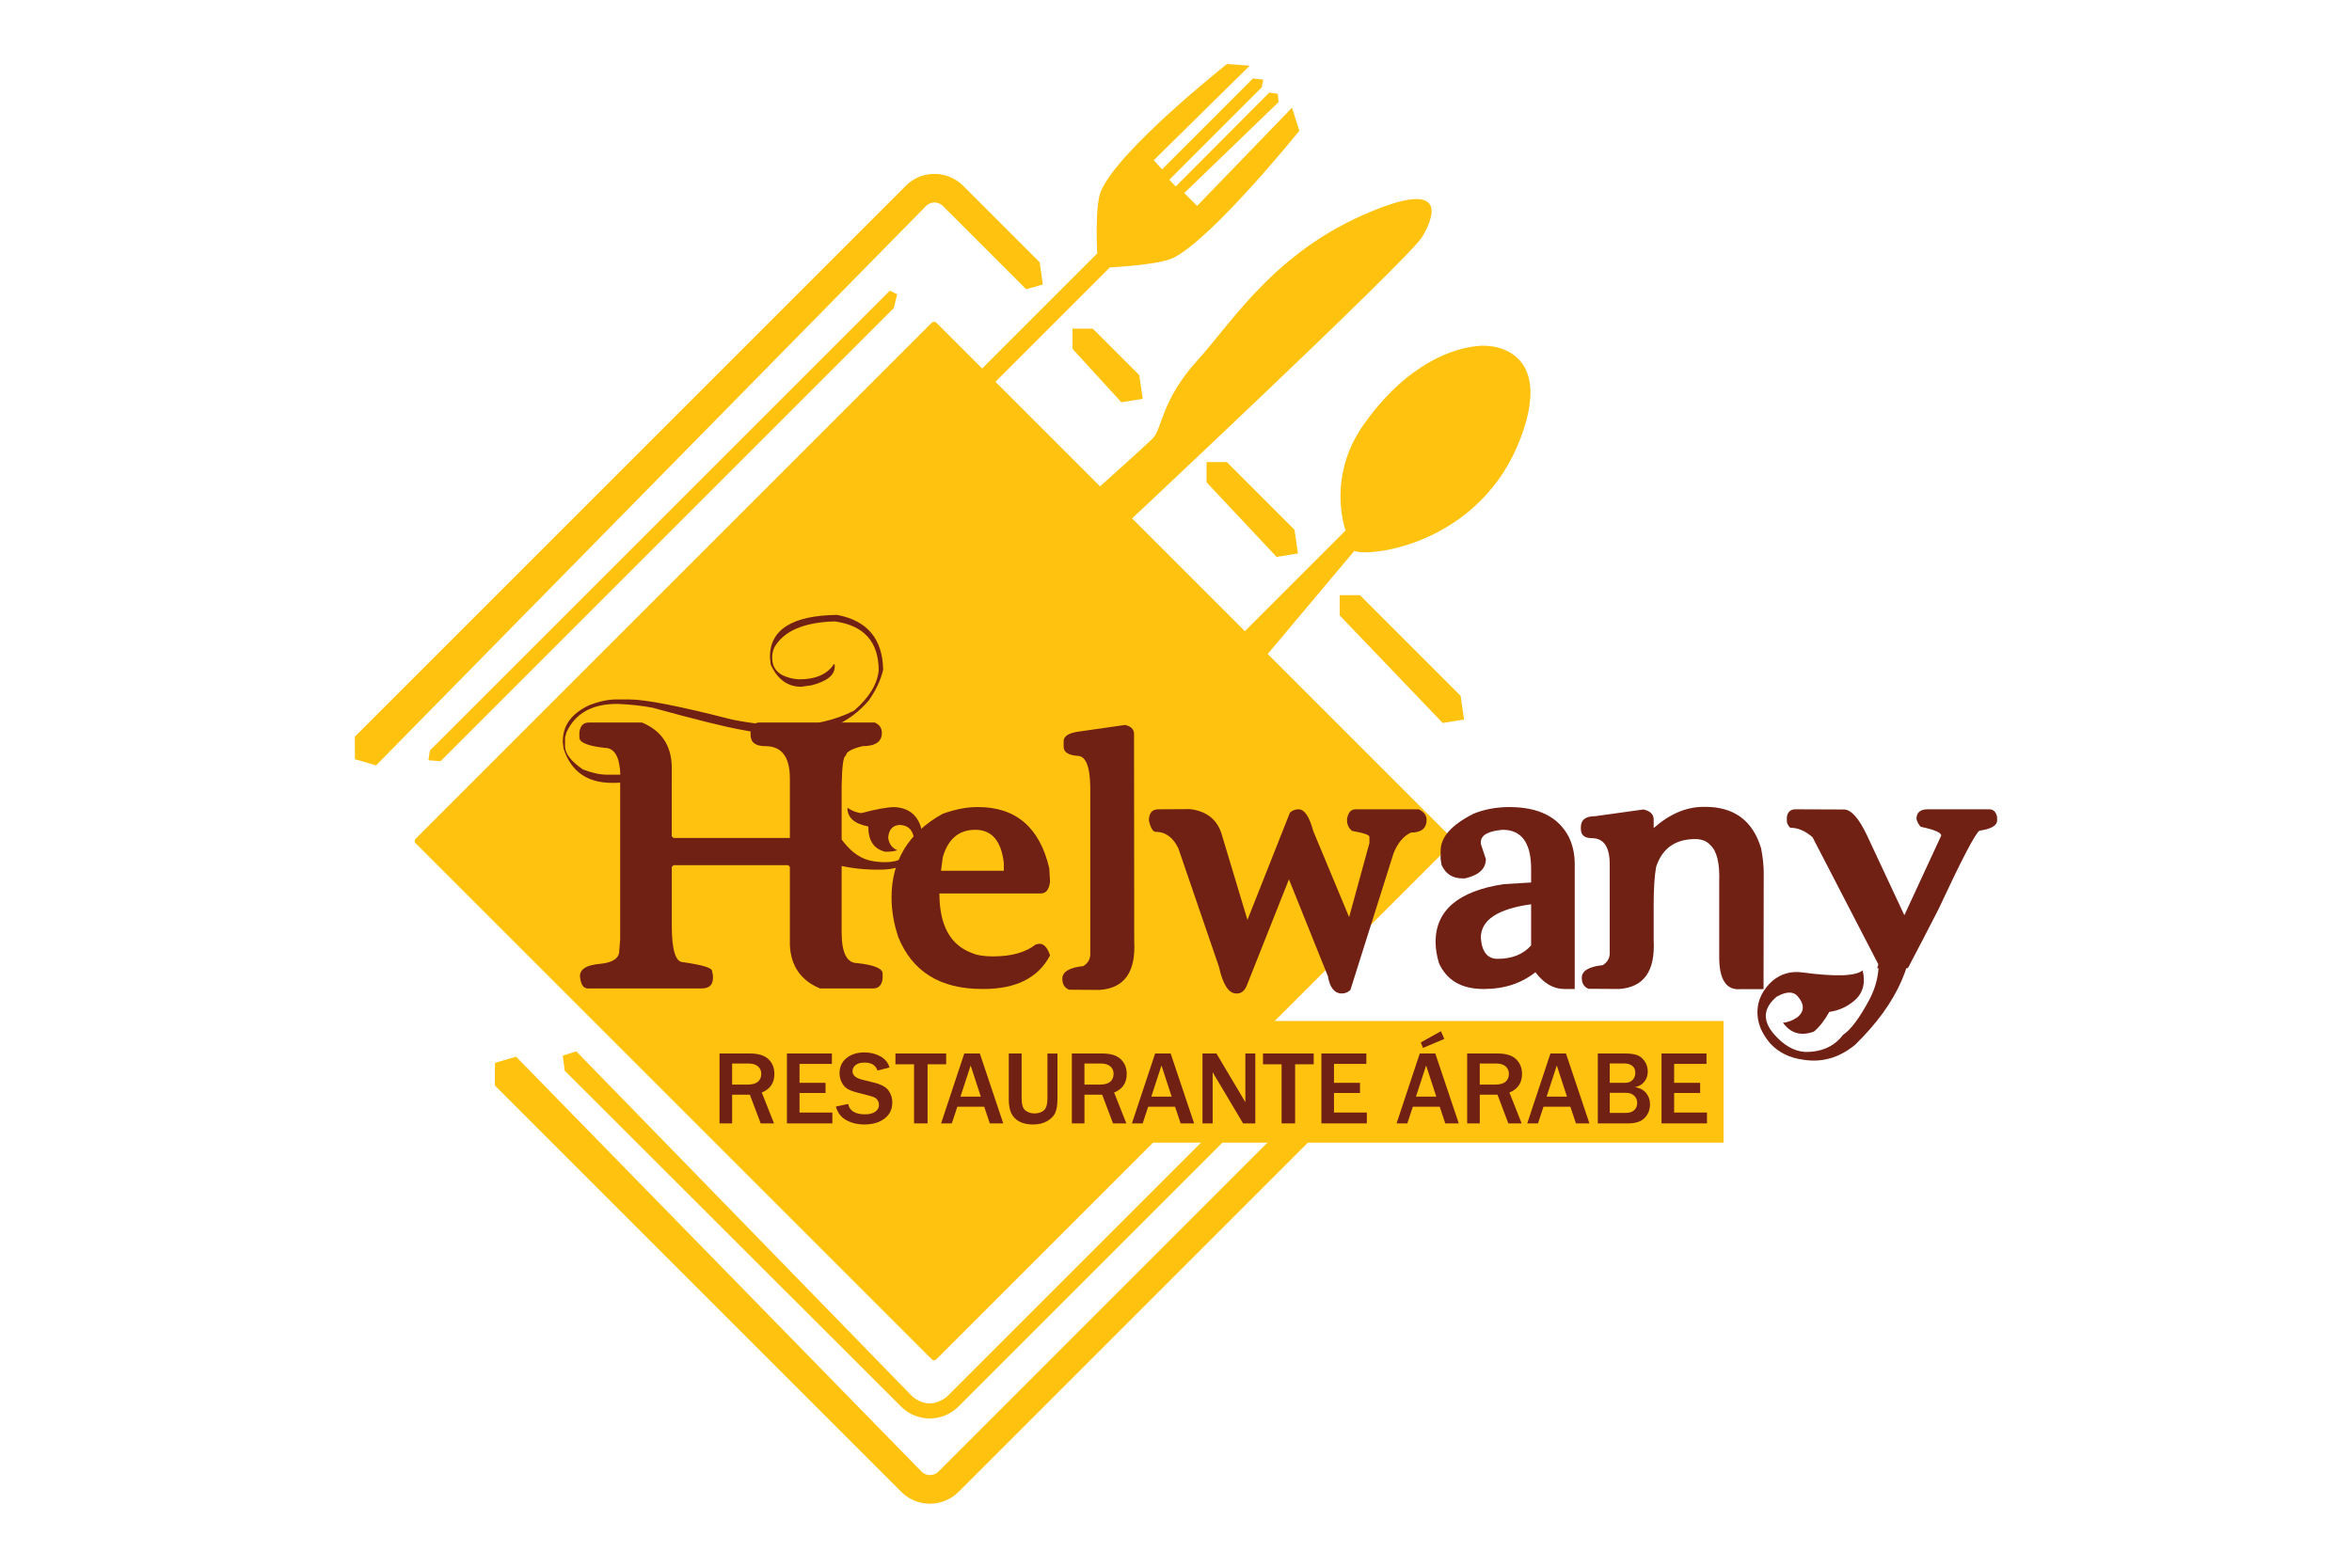 <?xml version="1.0" encoding="utf-8"?>
<!-- Generator: Adobe Illustrator 17.0.0, SVG Export Plug-In . SVG Version: 6.00 Build 0)  -->
<!DOCTYPE svg PUBLIC "-//W3C//DTD SVG 1.1//EN" "http://www.w3.org/Graphics/SVG/1.1/DTD/svg11.dtd">
<svg version="1.1" id="Layer_1" xmlns="http://www.w3.org/2000/svg" xmlns:xlink="http://www.w3.org/1999/xlink" x="0px" y="0px"
	 width="150px" height="100px" viewBox="0 0 150 100" enable-background="new 0 0 150 100" xml:space="preserve">
<g>
	<g>
		<path fill="#FFC20E" d="M78.255,4.081c0,0-6.919,5.465-8.043,8.114c-0.4,0.941-0.236,3.973-0.236,3.973L59.014,27.129l0.848,0.848
			l10.92-10.92c0,0,3.146-0.15,4.061-0.615c2.54-1.291,8.022-8.099,8.022-8.099L82.399,6.87l-6.052,6.263l-0.82-0.82l6.018-5.803
			l-0.057-0.532l-0.543-0.068l-5.965,5.986l-0.404-0.432l5.894-5.894l0.093-0.492l-0.656-0.071l-5.796,5.796l-0.529-0.585
			l6.119-6.026L78.255,4.081z"/>
		<path fill="#FFC20E" d="M90.699,15.116c0.361-0.597,2.053-3.611-2.547-1.901c-6.656,2.475-9.465,7.222-11.783,9.769
			c-2.319,2.547-2.243,4.371-2.851,4.979c-0.608,0.608-4.105,3.725-4.105,3.725l1.748,2.357
			C71.162,34.045,89.825,16.56,90.699,15.116z"/>
		<path fill="#FFC20E" d="M94.196,22.072c1.587-0.171,4.761,0.655,2.775,5.892c-2.509,6.614-9.388,7.602-10.605,7.182l-6.576,7.832
			l-1.558-1.558l7.583-7.583c0,0-1.235-3.334,1.121-6.709C89.293,23.752,92.041,22.303,94.196,22.072z"/>
	</g>
	<path fill="#FFC20E" d="M59.428,86.712L26.504,53.788c-0.078-0.078-0.078-0.205,0-0.283l32.924-32.924
		c0.078-0.078,0.205-0.078,0.283,0l32.924,32.924c0.078,0.078,0.078,0.205,0,0.283L59.71,86.712
		C59.632,86.79,59.506,86.79,59.428,86.712z"/>
	<path fill="#FFC20E" d="M31.559,69.24c9.187,9.187,20.501,20.501,25.921,25.921c0.131,0.131,0.337,0.31,0.625,0.461
		c0.375,0.197,0.789,0.296,1.203,0.296c0.662,0,1.324-0.252,1.829-0.757l22.573-22.573l0.203-1.418l-1.064-0.302L59.848,93.871
		c-0.194,0.194-0.421,0.223-0.538,0.223c-0.118,0-0.344-0.029-0.538-0.223l-25.86-26.469l-1.346,0.396L31.559,69.24z"/>
	<path fill="#FFC20E" d="M22.637,48.427l1.346,0.396L59.058,13.14c0.194-0.194,0.421-0.223,0.538-0.223
		c0.118,0,0.344,0.029,0.538,0.223l5.31,5.31l1.064-0.302l-0.203-1.418l-4.88-4.88c-0.505-0.505-1.167-0.757-1.829-0.757
		c-0.414,0-0.828,0.099-1.203,0.296c-0.288,0.151-0.494,0.33-0.625,0.461c-5.42,5.42-25.949,25.949-35.136,35.136L22.637,48.427z"/>
	<polygon fill="#FFC20E" points="68.403,22.256 71.514,25.66 72.877,25.439 72.656,23.928 69.693,20.965 68.403,20.965 	"/>
	<polygon fill="#FFC20E" points="76.95,30.766 81.416,35.524 82.778,35.304 82.557,33.793 78.241,29.476 76.95,29.476 	"/>
	<polygon fill="#FFC20E" points="85.439,39.255 92.008,46.116 93.371,45.896 93.15,44.385 86.73,37.965 85.439,37.965 	"/>
	<path fill="#FFC20E" d="M36.011,68.293c9.187,9.187,16.037,16.008,21.457,21.429c0.131,0.131,0.337,0.31,0.625,0.461
		c0.375,0.197,0.789,0.296,1.203,0.296c0.662,0,1.324-0.252,1.829-0.757l20.794-20.794l0.216-0.886l-0.468-0.226L60.443,89.039
		c-0.194,0.194-0.684,0.482-1.147,0.482c-0.49,0-0.953-0.288-1.147-0.482L36.754,67.064l-0.86,0.273L36.011,68.293z"/>
	<polygon fill="#FFC20E" points="28.1,48.555 57,19.655 57.216,18.769 56.748,18.543 27.418,47.873 27.324,48.495 	"/>
	<rect x="49.308" y="65.128" fill="#FFC20E" width="60.611" height="7.758"/>
	<g>
		<path fill="#712014" d="M49.363,71.659h-0.849l-0.692-1.832h-1.13v1.832h-0.804v-4.459h1.934c0.538,0,0.933,0.121,1.186,0.364
			c0.253,0.243,0.379,0.557,0.379,0.942c0,0.573-0.268,0.967-0.804,1.182L49.363,71.659z M46.691,69.183h1
			c0.29,0,0.505-0.061,0.647-0.183c0.142-0.122,0.212-0.29,0.212-0.503c0-0.196-0.07-0.354-0.209-0.475
			c-0.139-0.121-0.334-0.181-0.585-0.181h-1.065V69.183z"/>
		<path fill="#712014" d="M53.084,71.659h-2.897v-4.459h2.868v0.663H50.99v1.209h1.659v0.647H50.99v1.248h2.094V71.659z"/>
		<path fill="#712014" d="M53.309,70.585l0.781-0.167c0.094,0.442,0.453,0.663,1.078,0.663c0.285,0,0.505-0.057,0.658-0.17
			c0.154-0.113,0.23-0.254,0.23-0.421c0-0.122-0.035-0.235-0.105-0.338c-0.07-0.103-0.219-0.185-0.447-0.243l-0.853-0.222
			c-0.292-0.076-0.507-0.163-0.647-0.26c-0.139-0.097-0.251-0.234-0.335-0.41c-0.084-0.176-0.126-0.365-0.126-0.565
			c0-0.399,0.148-0.718,0.444-0.959c0.296-0.241,0.675-0.361,1.137-0.361c0.383,0,0.726,0.084,1.027,0.252
			c0.302,0.168,0.494,0.405,0.577,0.712l-0.764,0.189c-0.118-0.338-0.392-0.506-0.823-0.506c-0.25,0-0.442,0.052-0.573,0.157
			c-0.132,0.105-0.198,0.237-0.198,0.399c0,0.255,0.207,0.433,0.621,0.536l0.758,0.189c0.459,0.115,0.768,0.286,0.924,0.511
			c0.157,0.225,0.235,0.474,0.235,0.746c0,0.438-0.165,0.782-0.495,1.034c-0.33,0.252-0.757,0.377-1.282,0.377
			c-0.442,0-0.829-0.093-1.161-0.278C53.638,71.265,53.418,70.977,53.309,70.585z"/>
		<path fill="#712014" d="M59.156,71.659h-0.862v-3.77h-1.186v-0.689h3.234v0.689h-1.186V71.659z"/>
		<path fill="#712014" d="M63.984,71.659h-0.859l-0.356-1.062h-1.715l-0.35,1.062h-0.686l1.48-4.459h0.99L63.984,71.659z
			 M62.553,69.954l-0.65-1.989l-0.65,1.989H62.553z"/>
		<path fill="#712014" d="M67.44,67.201v2.865c0,0.388-0.044,0.686-0.131,0.895c-0.087,0.209-0.255,0.389-0.505,0.541
			c-0.249,0.151-0.554,0.227-0.913,0.227c-0.364,0-0.663-0.065-0.897-0.196c-0.234-0.131-0.402-0.31-0.505-0.537
			c-0.102-0.228-0.154-0.518-0.154-0.871v-2.924h0.82v2.865c0,0.392,0.082,0.65,0.247,0.773c0.164,0.123,0.355,0.185,0.573,0.185
			c0.25,0,0.451-0.066,0.601-0.198c0.15-0.132,0.225-0.385,0.225-0.759v-2.865H67.44z"/>
		<path fill="#712014" d="M71.833,71.659h-0.849l-0.692-1.832h-1.13v1.832h-0.804v-4.459h1.934c0.538,0,0.933,0.121,1.186,0.364
			c0.253,0.243,0.379,0.557,0.379,0.942c0,0.573-0.268,0.967-0.804,1.182L71.833,71.659z M69.161,69.183h1
			c0.29,0,0.505-0.061,0.647-0.183c0.141-0.122,0.212-0.29,0.212-0.503c0-0.196-0.07-0.354-0.209-0.475
			c-0.139-0.121-0.334-0.181-0.585-0.181h-1.065V69.183z"/>
		<path fill="#712014" d="M76.155,71.659h-0.859l-0.356-1.062h-1.715l-0.35,1.062h-0.686l1.48-4.459h0.99L76.155,71.659z
			 M74.724,69.954l-0.65-1.989l-0.65,1.989H74.724z"/>
		<path fill="#712014" d="M80.058,71.659h-0.781l-1.692-2.848c-0.026-0.044-0.069-0.114-0.127-0.212
			c-0.026-0.044-0.066-0.112-0.121-0.206v3.266h-0.647v-4.459h0.888l1.561,2.626c0.013,0.022,0.108,0.182,0.284,0.48v-3.106h0.634
			V71.659z"/>
		<path fill="#712014" d="M82.596,71.659h-0.862v-3.77h-1.186v-0.689h3.234v0.689h-1.186V71.659z"/>
		<path fill="#712014" d="M87.169,71.659h-2.897v-4.459h2.868v0.663h-2.064v1.209h1.659v0.647h-1.659v1.248h2.094V71.659z"/>
		<path fill="#712014" d="M93.033,71.659h-0.859l-0.356-1.062h-1.715l-0.35,1.062h-0.686l1.48-4.459h0.99L93.033,71.659z
			 M91.602,69.954l-0.65-1.989l-0.65,1.989H91.602z M91.896,65.78l0.216,0.49l-1.362,0.575l-0.137-0.35L91.896,65.78z"/>
		<path fill="#712014" d="M97.044,71.659h-0.849l-0.692-1.832h-1.13v1.832h-0.804v-4.459h1.934c0.538,0,0.933,0.121,1.186,0.364
			c0.253,0.243,0.379,0.557,0.379,0.942c0,0.573-0.268,0.967-0.804,1.182L97.044,71.659z M94.372,69.183h1
			c0.29,0,0.505-0.061,0.647-0.183c0.141-0.122,0.212-0.29,0.212-0.503c0-0.196-0.07-0.354-0.209-0.475
			c-0.139-0.121-0.334-0.181-0.585-0.181h-1.065V69.183z"/>
		<path fill="#712014" d="M101.366,71.659h-0.859l-0.356-1.062h-1.715l-0.35,1.062H97.4l1.48-4.459h0.99L101.366,71.659z
			 M99.935,69.954l-0.65-1.989l-0.65,1.989H99.935z"/>
		<path fill="#712014" d="M101.901,71.659v-4.459h1.738c0.294,0,0.538,0.031,0.732,0.091s0.361,0.188,0.503,0.382
			c0.142,0.194,0.212,0.421,0.212,0.683c0,0.246-0.072,0.46-0.216,0.642c-0.144,0.182-0.342,0.298-0.594,0.348
			c0.314,0.054,0.551,0.182,0.712,0.382c0.161,0.2,0.242,0.438,0.242,0.712c0,0.344-0.113,0.633-0.338,0.867
			c-0.225,0.234-0.572,0.351-1.04,0.351H101.901z M102.662,69.072h0.98c0.2,0,0.359-0.06,0.475-0.18
			c0.116-0.12,0.175-0.272,0.175-0.457c0-0.205-0.066-0.355-0.199-0.452c-0.133-0.097-0.289-0.145-0.467-0.145h-0.964V69.072z
			 M102.662,70.99h1.039c0.22,0,0.394-0.058,0.521-0.173c0.127-0.115,0.191-0.271,0.191-0.467c0-0.187-0.065-0.341-0.194-0.461
			c-0.13-0.12-0.301-0.18-0.514-0.18h-1.042V70.99z"/>
		<path fill="#712014" d="M108.862,71.659h-2.897v-4.459h2.868v0.663h-2.064v1.209h1.659v0.647h-1.659v1.248h2.094V71.659z"/>
	</g>
	<g>
		<path fill="#712014" d="M53.378,39.223c1.924,0.356,2.906,1.52,2.946,3.492c-0.143,0.634-0.444,1.283-0.903,1.948
			c-1.259,1.489-3.001,2.233-5.226,2.233c-0.95-0.032-1.901-0.143-2.851-0.333c-1.077-0.19-2.993-0.665-5.749-1.425
			c-0.689-0.127-1.433-0.206-2.233-0.238c-1.6,0-2.677,0.602-3.231,1.806l-0.095,0.333v0.57c0,0.459,0.38,0.95,1.14,1.473
			c0.578,0.222,1.085,0.333,1.52,0.333h0.76c1.56-0.063,2.478-0.507,2.756-1.33l0.048-0.238v-0.143l-0.048-0.333h0.143l0.048,0.855
			c0,0.855-0.744,1.41-2.233,1.663l-0.903,0.048H39.03c-1.584,0-2.613-0.728-3.088-2.186l-0.048-0.38v-0.095
			c0-0.998,0.554-1.758,1.663-2.281c0.633-0.253,1.219-0.38,1.758-0.38h0.808c1.045,0,3.231,0.428,6.557,1.283
			c1.259,0.253,2.439,0.38,3.54,0.38c1.592,0,3.009-0.317,4.252-0.95c0.958-0.832,1.481-1.687,1.568-2.566
			c-0.008-1.829-0.942-2.87-2.803-3.124c-1.964,0.055-3.247,0.606-3.849,1.651c-0.095,0.206-0.143,0.428-0.143,0.665
			c0,0.618,0.317,1.03,0.95,1.235c0.293,0.095,0.562,0.143,0.808,0.143c0.99,0,1.702-0.301,2.138-0.903v-0.048h0.095v0.143
			c0,0.539-0.491,0.935-1.473,1.188l-0.665,0.095c-0.871,0-1.52-0.475-1.948-1.425l-0.048-0.475
			C49.102,40.158,50.528,39.263,53.378,39.223z M42.843,53.346l0.119,0.107h7.412v-3.801c0-1.37-0.519-2.055-1.556-2.055
			c-0.634,0-0.95-0.241-0.95-0.725v-0.226c0.071-0.372,0.257-0.558,0.558-0.558h7.364c0.301,0.135,0.451,0.356,0.451,0.665
			c0,0.562-0.412,0.843-1.235,0.843c-0.705,0.174-1.057,0.376-1.057,0.606c-0.158,0-0.249,0.634-0.273,1.901v9.372
			c0,1.307,0.333,1.96,0.998,1.96c1.077,0.119,1.615,0.341,1.615,0.665v0.333c-0.055,0.412-0.257,0.618-0.606,0.618h-3.385
			c-1.22-0.507-1.861-1.429-1.924-2.768v-4.989l-0.107-0.107h-7.305l-0.119,0.107v3.742c0,1.56,0.241,2.34,0.725,2.34
			c1.227,0.174,1.841,0.36,1.841,0.558l0.059,0.273v0.178c0,0.444-0.242,0.665-0.725,0.665h-7.258c-0.285,0-0.451-0.261-0.499-0.784
			c0-0.451,0.428-0.713,1.283-0.784c0.815-0.079,1.223-0.356,1.223-0.831l0.059-0.725v-10.5h0.012
			c-0.04-1.148-0.372-1.722-0.998-1.722c-1.077-0.119-1.615-0.34-1.615-0.665v-0.333c0.055-0.412,0.257-0.618,0.606-0.618h3.385
			c1.219,0.507,1.853,1.425,1.9,2.756V53.346z M56.253,55.472c-1.045,0.024-2.051-0.087-3.017-0.333v-2.233
			c0.53,0.855,1.053,1.425,1.568,1.71c0.404,0.254,0.958,0.38,1.663,0.38c0.855,0,1.441-0.317,1.758-0.95
			c0.048-0.214,0.063-0.435,0.048-0.665c-0.111-0.499-0.412-0.752-0.903-0.76c-0.436,0.024-0.677,0.289-0.725,0.796
			c0.04,0.396,0.233,0.669,0.582,0.82c-0.19,0.063-0.444,0.095-0.76,0.095c-0.729-0.166-1.093-0.705-1.093-1.615
			c-0.887-0.166-1.33-0.562-1.33-1.188c0.348,0.222,0.649,0.333,0.903,0.333c0.927-0.245,1.623-0.372,2.091-0.38
			c0.895,0.048,1.465,0.491,1.71,1.33c0.238,0.998-0.008,1.726-0.736,2.186C57.512,55.298,56.926,55.457,56.253,55.472z"/>
		<path fill="#712014" d="M62.311,51.481h0.059c2.423,0,3.939,1.303,4.549,3.908l0.048,0.855c-0.063,0.499-0.257,0.748-0.582,0.748
			h-6.474c0,2.027,0.693,3.294,2.079,3.801c0.325,0.143,0.772,0.214,1.342,0.214c1.172,0,2.079-0.253,2.72-0.76l0.226-0.048
			c0.301,0,0.53,0.249,0.689,0.748c-0.752,1.425-2.162,2.138-4.229,2.138h-0.107c-2.669,0-4.45-1.105-5.345-3.314
			c-0.285-0.863-0.428-1.702-0.428-2.518c0-2.36,1.089-4.141,3.267-5.345C60.925,51.624,61.654,51.481,62.311,51.481z
			 M60.018,55.496v0.048h4.003v-0.475c-0.158-1.425-0.764-2.138-1.817-2.138c-1.053,0-1.746,0.586-2.079,1.758L60.018,55.496z"/>
		<path fill="#712014" d="M72.336,60.057c0.103,1.948-0.63,2.978-2.197,3.088l-1.96-0.012c-0.285-0.119-0.428-0.352-0.428-0.701
			c0-0.443,0.447-0.713,1.342-0.808c0.293-0.19,0.44-0.443,0.44-0.76V50.222c-0.016-1.338-0.289-2.007-0.82-2.007
			c-0.586-0.048-0.879-0.241-0.879-0.582v-0.38c0.024-0.301,0.333-0.495,0.927-0.582l2.993-0.428
			c0.356,0.079,0.546,0.257,0.57,0.535L72.336,60.057z"/>
		<path fill="#712014" d="M73.88,51.624l2.019-0.012c1.093,0.135,1.774,0.701,2.043,1.699l1.615,5.369l2.708-6.842
			c0.15-0.143,0.333-0.214,0.546-0.214c0.38,0,0.693,0.459,0.938,1.378l2.292,5.5l1.295-4.727v-0.392
			c0-0.127-0.368-0.253-1.105-0.38c-0.214-0.174-0.321-0.396-0.321-0.665V52.23c0.071-0.404,0.253-0.606,0.546-0.606h0.107h3.92
			c0.333,0.166,0.499,0.388,0.499,0.665c0,0.546-0.333,0.82-0.998,0.82c-0.467,0.214-0.836,0.649-1.105,1.307l-2.756,8.73
			c-0.151,0.15-0.333,0.226-0.546,0.226c-0.467,0-0.764-0.368-0.891-1.105l-2.483-6.177l-2.649,6.676
			c-0.143,0.404-0.36,0.606-0.653,0.606h-0.059c-0.483,0-0.851-0.57-1.105-1.71l-2.589-7.555c-0.341-0.697-0.82-1.045-1.437-1.045
			c-0.182,0-0.329-0.241-0.44-0.725C73.274,51.862,73.476,51.624,73.88,51.624z"/>
		<path fill="#712014" d="M100.428,63.086h-0.665c-0.689,0-1.303-0.356-1.841-1.069c-0.903,0.713-1.992,1.069-3.267,1.069h-0.048
			c-1.394,0-2.34-0.55-2.839-1.651c-0.143-0.491-0.214-0.938-0.214-1.342c0-2.019,1.445-3.251,4.336-3.694l1.758-0.107v-0.855
			c0-1.671-0.606-2.506-1.817-2.506c-0.927,0.079-1.39,0.344-1.39,0.796v0.107l0.321,0.962c0,0.618-0.444,1.03-1.33,1.235h-0.166
			c-0.626,0-1.069-0.285-1.33-0.855l-0.059-0.38v-0.535c0-0.863,0.697-1.647,2.091-2.352c0.697-0.285,1.461-0.428,2.292-0.428
			c1.877,0,3.144,0.641,3.801,1.924c0.245,0.515,0.368,1.085,0.368,1.71V63.086z M94.441,59.82c0.063,0.895,0.42,1.342,1.069,1.342
			c0.919,0,1.631-0.285,2.138-0.855v-2.625C95.51,57.975,94.441,58.688,94.441,59.82z"/>
		<path fill="#712014" d="M105.464,59.998c0.103,1.948-0.63,2.978-2.197,3.088l-1.96-0.012c-0.285-0.119-0.428-0.352-0.428-0.701
			c0-0.443,0.447-0.713,1.342-0.808c0.293-0.19,0.44-0.443,0.44-0.76V55.14c0-1.117-0.38-1.675-1.14-1.675
			c-0.467,0-0.701-0.198-0.701-0.594v-0.107c0-0.467,0.305-0.701,0.915-0.701l3.076-0.428c0.435,0.095,0.653,0.309,0.653,0.641
			v0.546c1.022-0.903,2.083-1.354,3.183-1.354h0.107c1.845,0,3.033,0.883,3.563,2.649c0.111,0.586,0.166,1.109,0.166,1.568
			l-0.012,7.412h-1.473c-0.919,0.079-1.37-0.63-1.354-2.126v-4.751c0.04-1.164-0.15-1.936-0.57-2.316
			c-0.222-0.253-0.543-0.38-0.962-0.38c-1.275,0-2.107,0.594-2.494,1.782c-0.103,0.586-0.154,1.394-0.154,2.423V59.998z"/>
		<path fill="#712014" d="M121.951,58.311c0.309,2.898-0.911,5.682-3.658,8.35c-1.006,0.816-2.099,1.128-3.278,0.938
			c-0.863-0.111-1.564-0.451-2.102-1.022c-0.578-0.665-0.855-1.36-0.831-2.085c0.024-0.725,0.341-1.364,0.95-1.918
			c0.546-0.459,1.18-0.641,1.9-0.546c2.13,0.285,3.417,0.242,3.86-0.131c0.198,0.824,0.016,1.473-0.546,1.948
			c-0.467,0.388-0.994,0.622-1.58,0.701c-0.309,0.554-0.638,0.974-0.986,1.259c-0.824,0.301-1.481,0.111-1.972-0.57
			c0.301-0.016,0.614-0.135,0.938-0.356c0.435-0.372,0.439-0.812,0.012-1.318c-0.277-0.333-0.725-0.329-1.342,0.012
			c-0.855,0.713-0.927,1.497-0.214,2.352c0.618,0.728,1.283,1.12,1.996,1.176c1.069,0.016,1.885-0.349,2.447-1.093
			c0.483-0.317,1.033-1.049,1.651-2.197c0.618-1.148,0.772-2.34,0.463-3.575L121.951,58.311z M119.718,61.756
			c0.04-0.103,0.063-0.186,0.071-0.249l-4.193-8.101c-0.459-0.404-0.935-0.606-1.425-0.606c-0.143-0.15-0.214-0.289-0.214-0.416
			v-0.261c0.048-0.333,0.233-0.499,0.558-0.499l3.112,0.012c0.443,0.024,0.919,0.562,1.425,1.615l2.399,5.131l2.352-5.084
			c0-0.19-0.436-0.376-1.307-0.558c-0.127-0.127-0.218-0.293-0.273-0.499c0-0.412,0.241-0.618,0.725-0.618h3.908
			c0.277,0,0.447,0.166,0.511,0.499v0.214c0,0.325-0.376,0.542-1.128,0.653c-0.277,0.198-1.144,1.861-2.601,4.989
			c-0.721,1.41-1.374,2.669-1.96,3.777H119.718z"/>
	</g>
</g>
</svg>

